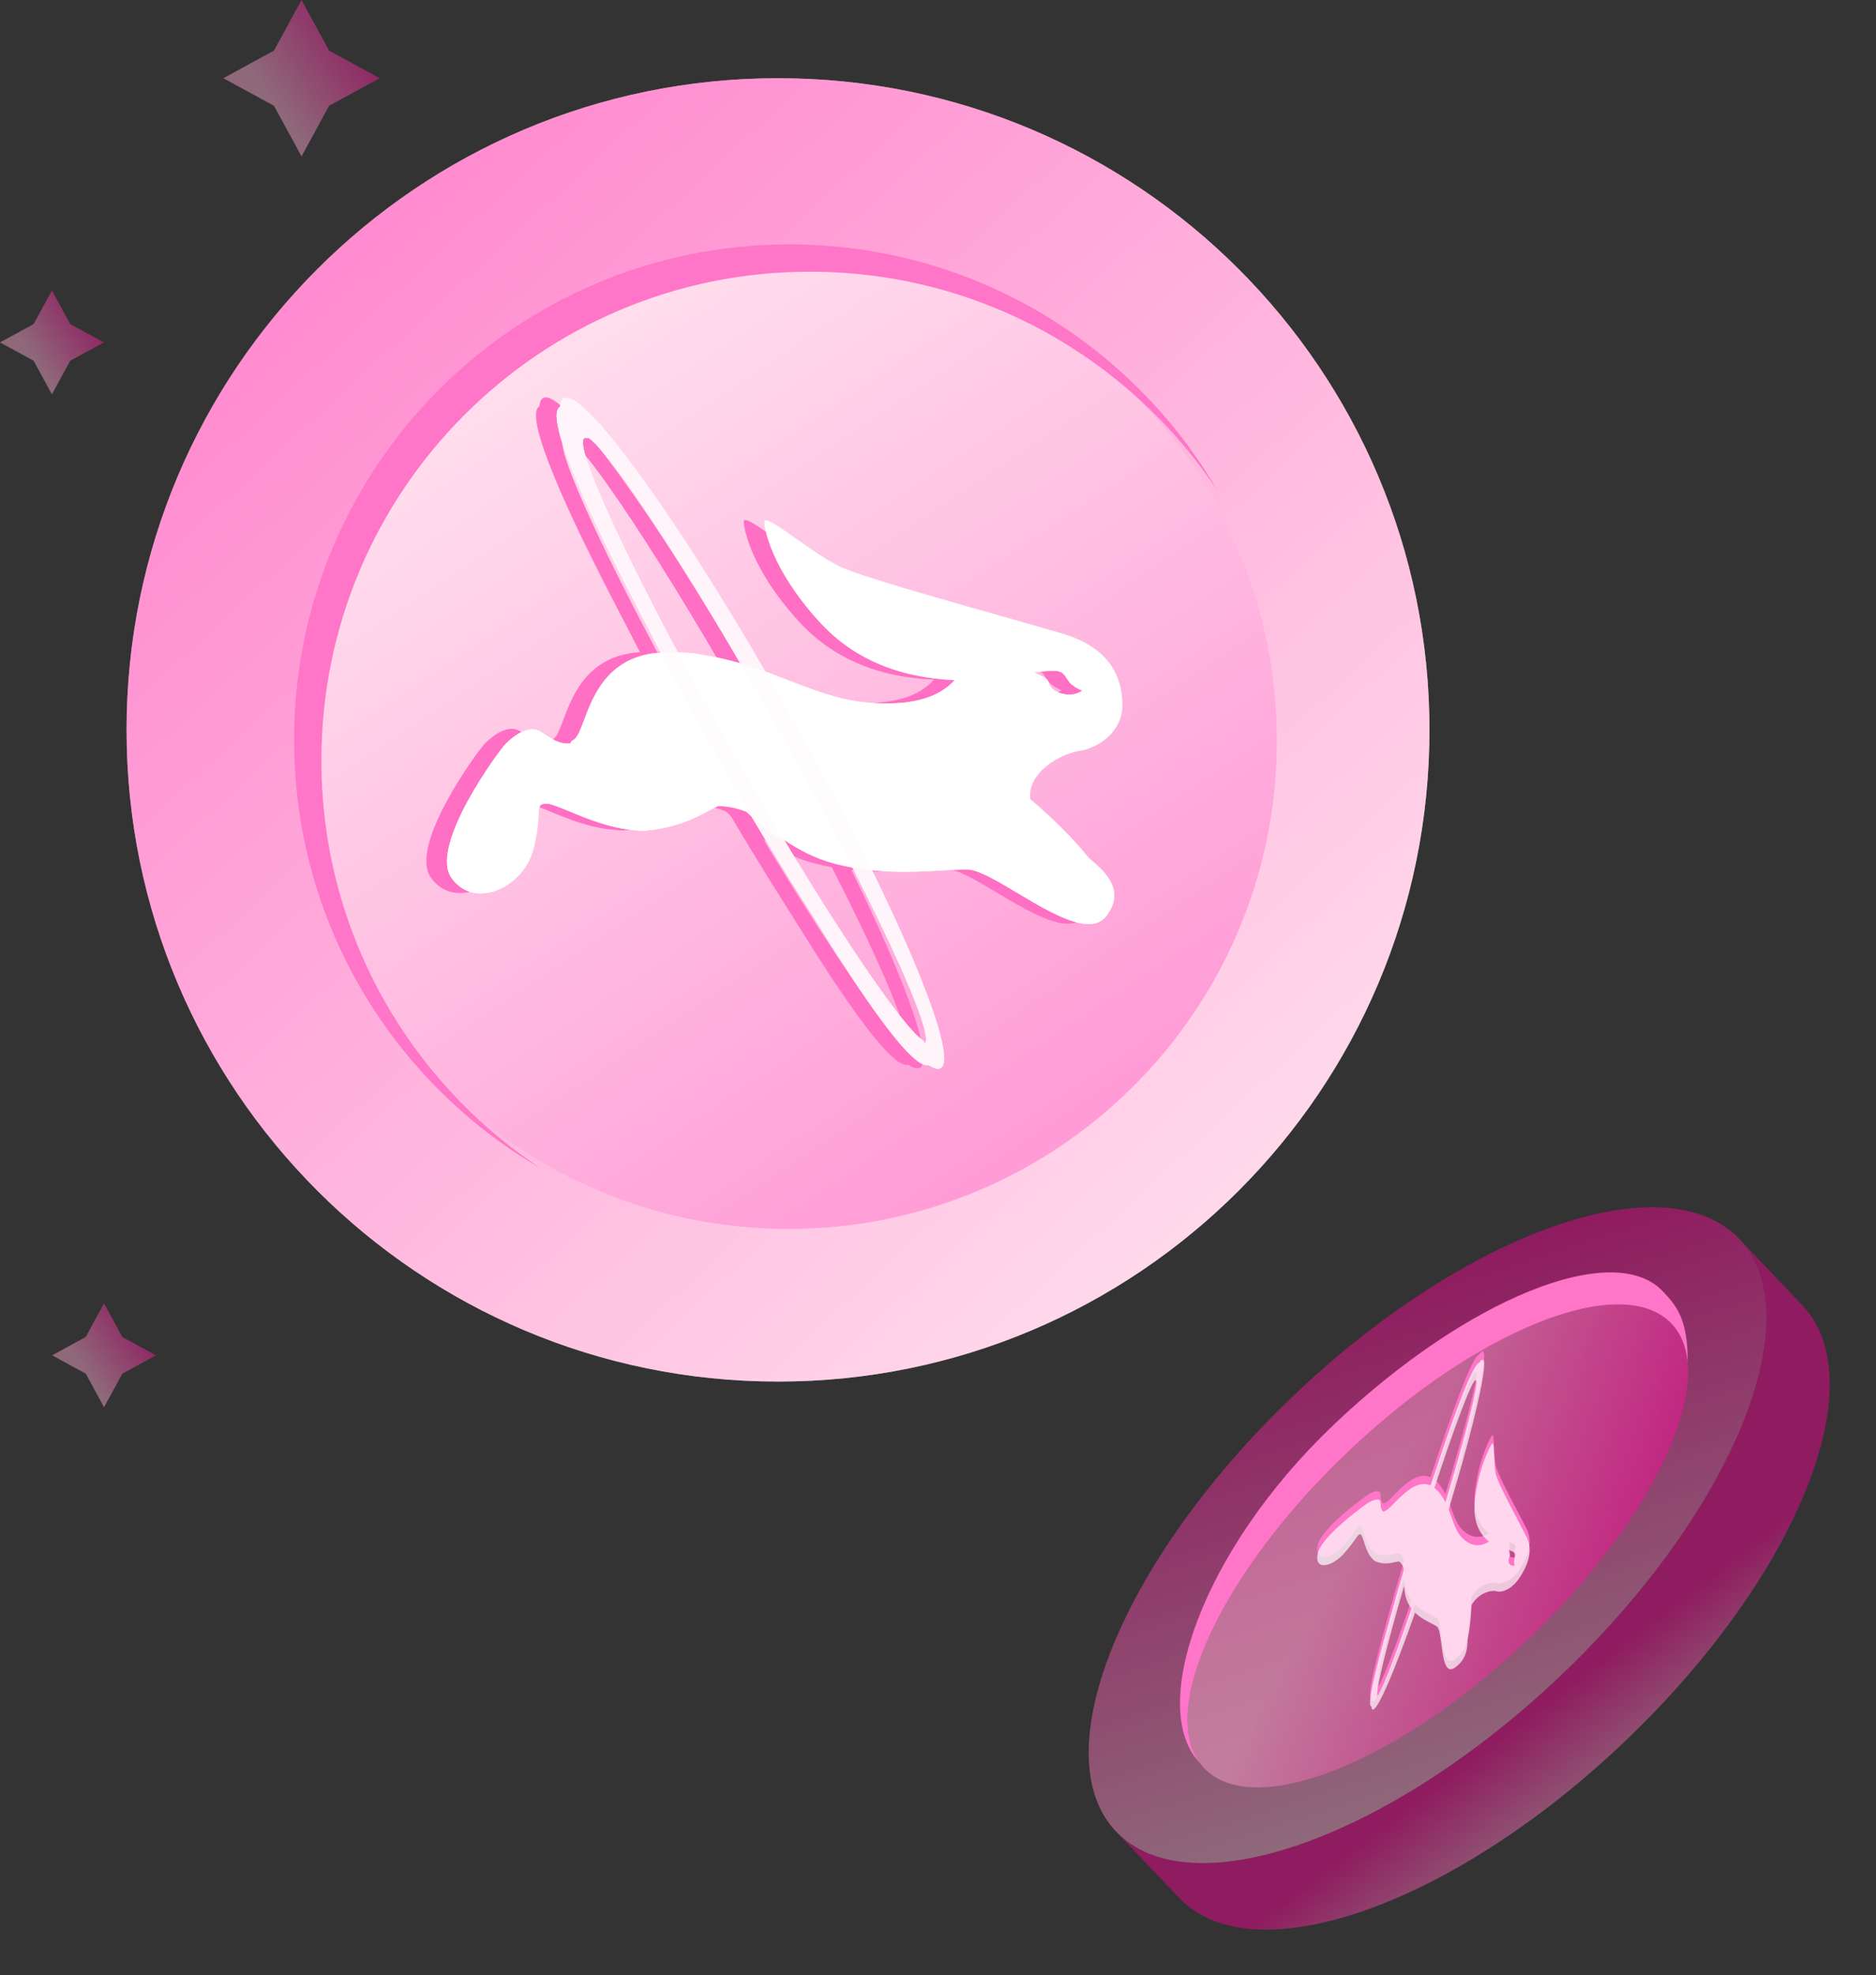 <svg width="458" height="482" viewBox="0 0 458 482" fill="none" xmlns="http://www.w3.org/2000/svg">
<rect x="0" y="0" width="458" height="482" fill="#333333" stroke="none"/>
<path d="M12.676 70.888L17.148 79.093L25.353 83.564L17.148 88.036L12.676 96.241L8.205 88.036L0 83.564L8.205 79.093L12.676 70.888Z" fill="url(#paint0_linear_368_1251)" fill-opacity="0.45"/>
<path d="M25.399 318.087L29.87 326.292L38.075 330.764L29.87 335.235L25.399 343.44L20.927 335.235L12.722 330.764L20.927 326.292L25.399 318.087Z" fill="url(#paint1_linear_368_1251)" fill-opacity="0.45"/>
<path d="M73.614 0L80.347 12.353L92.7 19.085L80.347 25.818L73.614 38.17L66.882 25.818L54.529 19.085L66.882 12.353L73.614 0Z" fill="url(#paint2_linear_368_1251)" fill-opacity="0.45"/>
<path d="M348.986 178.129C348.986 265.972 277.785 337.173 189.943 337.173C102.1 337.173 30.899 265.972 30.899 178.129C30.899 90.287 102.1 19.086 189.943 19.086C277.785 19.086 348.986 90.287 348.986 178.129Z" fill="white"/>
<path d="M348.986 178.129C348.986 265.972 277.785 337.173 189.943 337.173C102.1 337.173 30.899 265.972 30.899 178.129C30.899 90.287 102.1 19.086 189.943 19.086C277.785 19.086 348.986 90.287 348.986 178.129Z" fill="url(#paint3_linear_368_1251)" fill-opacity="0.45"/>
<path d="M311.752 180.649C311.752 246.531 258.344 299.939 192.462 299.939C126.58 299.939 73.171 246.531 73.171 180.649C73.171 114.767 126.58 61.358 192.462 61.358C258.344 61.358 311.752 114.767 311.752 180.649Z" fill="white"/>
<path d="M311.752 180.649C311.752 246.531 258.344 299.939 192.462 299.939C126.58 299.939 73.171 246.531 73.171 180.649C73.171 114.767 126.58 61.358 192.462 61.358C258.344 61.358 311.752 114.767 311.752 180.649Z" fill="url(#paint4_linear_368_1251)" fill-opacity="0.4"/>
<path fill-rule="evenodd" clip-rule="evenodd" d="M297.288 119.825C275.935 87.574 239.326 66.304 197.75 66.304C131.868 66.304 78.46 119.712 78.46 185.594C78.46 227.169 99.728 263.777 131.979 285.13C95.991 264.188 71.803 225.2 71.803 180.555C71.803 113.771 125.927 59.647 192.711 59.647C237.357 59.647 276.346 83.836 297.288 119.825Z" fill="#FF75C7"/>
<path fill-rule="evenodd" clip-rule="evenodd" d="M132.685 97.076C137.944 94.846 162.754 129.651 188.101 174.816C213.447 219.981 229.73 258.403 224.472 260.636C219.212 262.865 194.402 228.06 169.056 182.895C143.71 137.73 127.426 99.308 132.685 97.076ZM137.484 106.44C134.198 107.835 150.652 143.034 173.097 183.029C195.541 223.024 217.325 255.963 220.612 254.569C223.898 253.174 207.444 217.975 185 177.979C162.555 137.984 140.771 105.046 137.484 106.44Z" fill="#FF6FC3"/>
<path fill-rule="evenodd" clip-rule="evenodd" d="M131.803 99.118C132.548 98.806 134.963 101.705 138.551 106.926C138.189 106.74 137.899 106.688 137.686 106.777C134.37 108.166 150.968 143.198 173.609 183.003C194.501 219.732 214.825 250.48 220.448 253.924C221.875 257.458 222.413 259.546 221.841 259.786C216.533 262.007 195.101 227.821 169.532 182.871C143.964 137.92 126.496 101.339 131.803 99.118Z" fill="#FF6FC3"/>
<path fill-rule="evenodd" clip-rule="evenodd" d="M228.028 165.876C214.132 165.278 203.134 160.54 195.033 151.665C182.882 138.352 181.576 128.449 181.576 127.277C181.576 125.94 185.103 128.421 189.408 131.449C192.926 133.924 196.963 136.765 200.019 138.184C205.04 140.516 221.211 145.103 237.405 149.697C243.125 151.319 248.847 152.942 254.082 154.467C267.954 158.507 268.947 167.578 268.947 172.107C268.947 178.189 263.511 182.345 258.427 183.15C253.9 183.867 245.791 188.226 246.442 194.901C252.135 199.744 257.218 204.756 260.786 209.323C265.789 213.278 269.285 217.649 265.231 223.244C265.199 223.29 265.166 223.335 265.133 223.38C261.291 228.546 251.779 222.864 243.407 217.863C238.364 214.85 233.734 212.085 231.005 212.085C229.268 212.085 227.261 212.201 225.03 212.33H225.03C217.94 212.74 208.601 213.28 198.568 210.631C193.874 209.391 189.833 207.185 186.381 204.857C184.262 204.534 180.083 200.679 178.156 198.9C177.6 198.387 177.231 198.046 177.153 198.014C174.393 196.856 171.787 196.651 170.984 196.636C170.704 196.631 170.432 196.645 170.163 196.675C169.367 197.008 168.545 197.448 167.622 197.942L167.622 197.942C164.926 199.384 161.371 201.285 155.093 202.318C155.02 202.33 154.947 202.341 154.874 202.351C154.411 202.421 153.945 202.475 153.478 202.512C153.304 202.539 153.128 202.566 152.95 202.592C152.045 202.724 151.141 202.696 150.247 202.533C144.2 202.163 138.186 199.663 133.881 197.874C131.374 196.832 129.446 196.031 128.428 196.031C126.589 196.031 126.558 196.608 126.439 198.816C126.348 200.492 126.207 203.108 125.186 207.124C122.821 216.434 110.839 222.102 105.205 214.196C99.57 206.29 117.002 182.803 118.389 181.437C119.776 180.072 123.943 176.303 127.223 178.607C129.737 180.372 131.767 181.594 134.222 181.312C134.337 180.929 134.541 180.66 134.842 180.527C135.878 180.072 136.592 178.173 137.529 175.68C139.92 169.32 143.766 159.092 158.113 159.092C158.329 159.092 158.542 159.093 158.75 159.094C159.077 159.092 159.409 159.095 159.747 159.105C161.74 159.139 163.358 159.237 164.745 159.4C165.085 159.44 165.769 159.534 166.61 159.748C174.594 160.946 181.217 163.509 187.493 165.938C193.935 168.431 200.01 170.782 206.813 171.37C216.896 172.24 223.967 170.409 228.028 165.876ZM256.713 167.061C257.618 167.731 258.444 168.189 259.193 168.434C257.876 169.343 256.315 169.611 254.513 169.24C251.809 168.682 251.22 167.154 250.837 166.116C250.601 165.477 249.143 164.809 248.23 164.392C247.662 164.132 247.305 163.968 247.585 163.968C247.797 163.968 248.194 163.92 248.699 163.859C249.936 163.709 251.815 163.482 253.192 163.691C254.377 163.87 254.922 164.714 255.476 165.572C255.829 166.118 256.185 166.67 256.713 167.061Z" fill="#FF6FC3"/>
<path fill-rule="evenodd" clip-rule="evenodd" d="M137.728 97.179C142.987 94.949 167.797 129.754 193.144 174.92C218.49 220.085 234.773 258.507 229.515 260.739C224.255 262.969 199.445 228.164 174.099 182.999C148.753 137.834 132.469 99.412 137.728 97.179ZM142.527 106.543C139.241 107.938 155.695 143.137 178.14 183.133C200.584 223.128 222.368 256.066 225.655 254.672C228.941 253.277 212.487 218.078 190.043 178.083C167.598 138.088 145.814 105.15 142.527 106.543Z" fill="white"/>
<path fill-rule="evenodd" clip-rule="evenodd" d="M136.844 99.222C137.589 98.91 140.005 101.809 143.592 107.03C143.23 106.844 142.941 106.792 142.728 106.881C139.411 108.27 156.009 143.302 178.651 183.107C199.543 219.836 219.867 250.584 225.49 254.028C226.916 257.562 227.455 259.65 226.882 259.89C221.575 262.111 200.142 227.925 174.574 182.975C149.005 138.024 131.538 101.443 136.844 99.222Z" fill="white"/>
<path fill-rule="evenodd" clip-rule="evenodd" d="M233.068 165.981C219.172 165.382 208.174 160.645 200.073 151.77C187.922 138.456 186.616 128.553 186.616 127.382C186.616 126.044 190.143 128.525 194.447 131.554C197.966 134.029 202.003 136.869 205.059 138.288C210.08 140.621 226.251 145.208 242.445 149.801C248.165 151.423 253.887 153.046 259.122 154.571C272.994 158.612 273.987 167.682 273.987 172.212C273.987 178.293 268.55 182.449 263.467 183.254C258.94 183.972 250.832 188.33 251.482 195.005C257.175 199.848 262.258 204.861 265.826 209.427C270.83 213.384 274.326 217.755 270.268 223.351C270.25 223.378 270.231 223.405 270.211 223.432C270.199 223.449 270.186 223.467 270.173 223.484C266.331 228.65 256.819 222.968 248.447 217.967C243.404 214.955 238.774 212.189 236.045 212.189C234.308 212.189 232.3 212.305 230.07 212.434H230.07C222.98 212.844 213.641 213.385 203.608 210.735C198.913 209.495 194.872 207.289 191.419 204.961C189.299 204.634 185.124 200.782 183.198 199.004C182.642 198.491 182.273 198.15 182.195 198.118C179.435 196.96 176.829 196.755 176.026 196.74C175.746 196.735 175.472 196.749 175.203 196.78C174.407 197.112 173.585 197.552 172.662 198.046C169.966 199.488 166.411 201.39 160.133 202.422C160.063 202.434 159.994 202.444 159.924 202.454C159.457 202.525 158.987 202.579 158.516 202.617C158.344 202.644 158.169 202.67 157.992 202.696C157.088 202.828 156.186 202.8 155.294 202.638C149.245 202.269 143.228 199.768 138.921 197.978C136.414 196.937 134.486 196.135 133.468 196.135C131.629 196.135 131.598 196.712 131.479 198.92C131.388 200.596 131.247 203.212 130.226 207.229C127.861 216.538 115.879 222.207 110.245 214.3C104.61 206.394 122.042 182.907 123.429 181.542C124.816 180.176 128.983 176.408 132.263 178.711C134.778 180.477 136.808 181.699 139.264 181.416C139.379 181.033 139.583 180.764 139.884 180.631C140.92 180.176 141.634 178.277 142.571 175.784C144.962 169.424 148.808 159.196 163.155 159.196C163.383 159.196 163.607 159.197 163.827 159.198C164.128 159.196 164.435 159.2 164.747 159.208C166.759 159.241 168.39 159.34 169.787 159.504C170.128 159.544 170.815 159.639 171.659 159.854C179.639 161.052 186.26 163.615 192.533 166.043C198.974 168.535 205.05 170.887 211.853 171.474C221.936 172.344 229.007 170.513 233.068 165.981ZM261.752 167.165C262.657 167.835 263.483 168.293 264.233 168.538C262.915 169.447 261.354 169.715 259.552 169.344C256.848 168.786 256.259 167.258 255.876 166.22C255.64 165.581 254.182 164.913 253.269 164.496C252.701 164.236 252.344 164.072 252.624 164.072C252.836 164.072 253.233 164.024 253.739 163.963C254.975 163.813 256.854 163.586 258.231 163.795C259.416 163.974 259.961 164.818 260.515 165.676C260.868 166.222 261.224 166.774 261.752 167.165Z" fill="white"/>
<path fill-rule="evenodd" clip-rule="evenodd" d="M137.728 97.179C142.987 94.949 167.797 129.754 193.144 174.92C218.49 220.085 234.773 258.507 229.515 260.739C224.255 262.969 199.445 228.164 174.099 182.999C148.753 137.834 132.469 99.412 137.728 97.179ZM142.527 106.543C139.241 107.938 155.695 143.137 178.14 183.133C200.584 223.128 222.368 256.066 225.655 254.672C228.941 253.277 212.487 218.078 190.043 178.083C167.598 138.088 145.814 105.15 142.527 106.543Z" fill="#FFF4FA"/>
<path fill-rule="evenodd" clip-rule="evenodd" d="M136.844 99.222C137.589 98.91 140.005 101.809 143.592 107.03C143.23 106.844 142.941 106.792 142.728 106.881C139.411 108.27 156.009 143.302 178.651 183.107C199.543 219.836 219.867 250.584 225.49 254.028C226.916 257.562 227.455 259.65 226.882 259.89C221.575 262.111 200.142 227.925 174.574 182.975C149.005 138.024 131.538 101.443 136.844 99.222Z" fill="#FFF4FA"/>
<path fill-rule="evenodd" clip-rule="evenodd" d="M233.068 165.981C219.172 165.382 208.174 160.645 200.073 151.77C187.922 138.456 186.616 128.553 186.616 127.382C186.616 126.044 190.143 128.525 194.447 131.554C197.966 134.029 202.003 136.869 205.059 138.288C210.08 140.621 226.251 145.208 242.445 149.801C248.165 151.423 253.887 153.046 259.122 154.571C272.994 158.612 273.987 167.682 273.987 172.212C273.987 178.293 268.55 182.449 263.467 183.254C258.94 183.972 250.832 188.33 251.482 195.005C257.175 199.848 262.258 204.861 265.826 209.427C270.83 213.384 274.326 217.755 270.268 223.351C270.25 223.378 270.231 223.405 270.211 223.432C270.199 223.449 270.186 223.467 270.173 223.484C266.331 228.65 256.819 222.968 248.447 217.967C243.404 214.955 238.774 212.189 236.045 212.189C234.308 212.189 232.3 212.305 230.07 212.434H230.07C222.98 212.844 213.641 213.385 203.608 210.735C198.913 209.495 194.872 207.289 191.419 204.961C189.299 204.634 185.124 200.782 183.198 199.004C182.642 198.491 182.273 198.15 182.195 198.118C179.435 196.96 176.829 196.755 176.026 196.74C175.746 196.735 175.472 196.749 175.203 196.78C174.407 197.112 173.585 197.552 172.662 198.046C169.966 199.488 166.411 201.39 160.133 202.422C160.063 202.434 159.994 202.444 159.924 202.454C159.457 202.525 158.987 202.579 158.516 202.617C158.344 202.644 158.169 202.67 157.992 202.696C157.088 202.828 156.186 202.8 155.294 202.638C149.245 202.269 143.228 199.768 138.921 197.978C136.414 196.937 134.486 196.135 133.468 196.135C131.629 196.135 131.598 196.712 131.479 198.92C131.388 200.596 131.247 203.212 130.226 207.229C127.861 216.538 115.879 222.207 110.245 214.3C104.61 206.394 122.042 182.907 123.429 181.542C124.816 180.176 128.983 176.408 132.263 178.711C134.778 180.477 136.808 181.699 139.264 181.416C139.379 181.033 139.583 180.764 139.884 180.631C140.92 180.176 141.634 178.277 142.571 175.784C144.962 169.424 148.808 159.196 163.155 159.196C163.383 159.196 163.607 159.197 163.827 159.198C164.128 159.196 164.435 159.2 164.747 159.208C166.759 159.241 168.39 159.34 169.787 159.504C170.128 159.544 170.815 159.639 171.659 159.854C179.639 161.052 186.26 163.615 192.533 166.043C198.974 168.535 205.05 170.887 211.853 171.474C221.936 172.344 229.007 170.513 233.068 165.981ZM261.752 167.165C262.657 167.835 263.483 168.293 264.233 168.538C262.915 169.447 261.354 169.715 259.552 169.344C256.848 168.786 256.259 167.258 255.876 166.22C255.64 165.581 254.182 164.913 253.269 164.496C252.701 164.236 252.344 164.072 252.624 164.072C252.836 164.072 253.233 164.024 253.739 163.963C254.975 163.813 256.854 163.586 258.231 163.795C259.416 163.974 259.961 164.818 260.515 165.676C260.868 166.222 261.224 166.774 261.752 167.165Z" fill="white" fill-opacity="0.7"/>
<path d="M381.085 408.889C339.089 448.832 290.459 465.899 272.481 446.997C254.503 428.095 273.981 380.38 315.977 340.436C357.987 300.479 406.603 283.426 424.581 302.328C442.559 321.23 423.095 368.931 381.085 408.889Z" fill="url(#paint5_linear_368_1251)" fill-opacity="0.45"/>
<path d="M372.892 400.275C341.385 430.243 306.073 444.234 293.988 431.528C281.916 418.836 297.658 384.241 329.151 354.287C360.644 324.332 395.984 310.342 408.069 323.048C420.141 335.739 404.4 370.307 372.892 400.275Z" fill="url(#paint6_linear_368_1251)" fill-opacity="0.45"/>
<path fill-rule="evenodd" clip-rule="evenodd" d="M412.015 332.381C411.635 328.611 410.348 325.441 408.072 323.048C395.987 310.342 360.647 324.333 329.154 354.287C298.62 383.329 282.893 416.733 292.964 430.308C292.953 430.297 292.942 430.285 292.93 430.273C280.11 416.794 293.307 378.434 325.601 347.717C357.881 317.014 393.837 302.41 405.922 315.116C408.889 318.236 412.115 321.627 412.017 332.212C412.017 332.268 412.016 332.325 412.015 332.381Z" fill="#FF75C7"/>
<path fill-rule="evenodd" clip-rule="evenodd" d="M361.933 329.793C363.769 329.603 359.272 348.569 351.89 372.154C344.508 395.74 337.035 415.015 335.199 415.206C333.363 415.396 337.859 396.43 345.242 372.845C352.624 349.259 360.097 329.984 361.933 329.793ZM360.3 334.615C359.152 334.734 352.653 352.622 346.116 373.508C339.579 394.394 334.94 412.088 336.087 411.97C337.235 411.85 343.734 393.963 350.271 373.077C356.809 352.19 361.447 334.496 360.3 334.615Z" fill="#FF75C7"/>
<path fill-rule="evenodd" clip-rule="evenodd" d="M361.142 330.556C361.4 330.531 361.105 332.163 360.4 334.988C360.372 334.852 360.322 334.786 360.248 334.793C359.095 334.906 352.677 352.742 346.24 373.574C340.3 392.796 335.967 409.312 336.238 411.663C335.534 413.425 335.05 414.421 334.851 414.44C333.007 414.619 338.087 396.43 345.357 372.905C352.627 349.38 359.298 330.736 361.142 330.556Z" fill="#FF75C7"/>
<path fill-rule="evenodd" clip-rule="evenodd" d="M363.51 374.213C360.544 371.87 359.433 368.148 360.179 363.047C361.298 355.394 363.877 350.859 364.217 350.345C364.605 349.759 364.682 351.375 364.776 353.346C364.852 354.957 364.94 356.806 365.219 357.885C365.676 359.659 367.999 364.089 370.325 368.526C371.146 370.093 371.968 371.66 372.708 373.112C374.67 376.959 372.262 381.082 370.947 383.067C369.182 385.732 366.747 386.74 365.365 386.332C364.133 385.969 361.036 386.665 359.246 389.688C359.126 392.662 358.82 395.619 358.301 398.154C358.283 400.637 357.804 403.076 355.262 404.922C355.243 404.936 355.223 404.951 355.203 404.965C352.835 406.654 352.335 402.741 351.895 399.296C351.63 397.221 351.387 395.316 350.77 394.908C350.378 394.648 349.89 394.398 349.349 394.121C347.628 393.24 345.361 392.079 343.863 389.416C343.162 388.17 342.889 386.599 342.785 385.062C342.399 384.603 342.575 382.288 342.655 381.22C342.679 380.912 342.694 380.707 342.686 380.681C342.398 379.761 341.869 379.281 341.692 379.154C341.63 379.111 341.565 379.076 341.496 379.049C341.219 379.076 340.905 379.146 340.553 379.224C339.526 379.452 338.17 379.754 336.452 379.267C336.433 379.261 336.414 379.255 336.395 379.249C336.269 379.21 336.146 379.163 336.029 379.109C335.982 379.095 335.935 379.081 335.888 379.066C335.646 378.988 335.45 378.841 335.295 378.636C334.036 377.569 333.403 375.573 332.949 374.145C332.685 373.313 332.482 372.673 332.252 372.521C331.836 372.246 331.662 372.494 330.994 373.444C330.487 374.165 329.696 375.29 328.299 376.897C325.063 380.623 320.71 381.314 321.732 377.006C322.754 372.698 333.51 365.014 334.22 364.623C334.929 364.232 336.964 363.204 337.037 364.705C337.093 365.854 337.197 366.694 337.833 366.937C337.97 366.787 338.095 366.699 338.201 366.686C338.567 366.642 339.28 365.917 340.215 364.964C342.602 362.535 346.439 358.628 349.681 360.776C349.733 360.81 349.784 360.844 349.834 360.878C349.902 360.922 349.97 360.969 350.037 361.02C350.482 361.335 350.822 361.622 351.09 361.903C351.155 361.972 351.283 362.116 351.411 362.336C352.867 364.055 353.62 366.17 354.333 368.173C355.064 370.23 355.755 372.169 357.122 373.445C359.147 375.335 361.276 375.591 363.51 374.213ZM369.645 379.024C369.655 379.453 369.709 379.777 369.807 379.997C369.246 380.198 368.815 380.082 368.516 379.65C368.067 379.001 368.377 378.243 368.592 377.731C368.724 377.415 368.588 376.905 368.503 376.585C368.451 376.386 368.417 376.261 368.48 376.303C368.528 376.334 368.632 376.373 368.764 376.422C369.087 376.541 369.578 376.723 369.828 377.02C370.044 377.276 369.922 377.728 369.798 378.187C369.719 378.479 369.64 378.774 369.645 379.024Z" fill="#FF75C7"/>
<path fill-rule="evenodd" clip-rule="evenodd" d="M353.672 368.392C353.908 368.993 354.123 369.598 354.335 370.193C355.067 372.249 355.757 374.189 357.124 375.464C359.149 377.355 361.279 377.611 363.512 376.232C360.546 373.89 359.436 370.168 360.181 365.066C361.3 357.414 363.879 352.878 364.219 352.365C364.607 351.779 364.684 353.394 364.778 355.365C364.854 356.976 364.942 358.825 365.221 359.905C365.678 361.678 368.001 366.109 370.327 370.545L370.327 370.545C371.148 372.112 371.97 373.68 372.71 375.131C374.672 378.978 372.264 383.102 370.949 385.087C369.184 387.752 366.749 388.759 365.367 388.351C364.136 387.988 361.038 388.685 359.248 391.707C359.128 394.681 358.822 397.639 358.303 400.174C358.285 402.658 357.806 405.098 355.262 406.943L355.233 406.964L355.205 406.985C352.837 408.673 352.337 404.76 351.897 401.315C351.632 399.24 351.389 397.336 350.772 396.927C350.38 396.667 349.892 396.418 349.351 396.14L349.351 396.14C348.175 395.538 346.744 394.805 345.478 393.552C340.588 407.475 336.494 417.09 335.2 417.225C334.975 417.248 334.845 416.984 334.804 416.459C333.662 416.359 335.557 408.202 339.101 395.812C340.132 391.994 341.324 387.802 342.649 383.354C342.652 383.314 342.655 383.276 342.658 383.24C342.681 382.931 342.696 382.727 342.688 382.701C342.401 381.781 341.871 381.301 341.694 381.174C341.633 381.13 341.567 381.095 341.498 381.069C341.221 381.095 340.907 381.165 340.556 381.243L340.555 381.243C339.528 381.472 338.173 381.773 336.454 381.286C336.435 381.281 336.416 381.275 336.398 381.268C336.271 381.23 336.149 381.183 336.031 381.129C335.985 381.115 335.938 381.1 335.891 381.085C335.648 381.008 335.452 380.861 335.298 380.656C334.038 379.589 333.405 377.593 332.951 376.164C332.687 375.332 332.484 374.693 332.254 374.54C331.839 374.265 331.664 374.513 330.996 375.463C330.489 376.184 329.698 377.309 328.302 378.917C325.065 382.642 320.712 383.333 321.734 379.025C322.756 374.717 333.512 367.033 334.222 366.643C334.931 366.252 336.967 365.224 337.039 366.724C337.095 367.874 337.199 368.713 337.836 368.957C337.973 368.807 338.097 368.719 338.204 368.706C338.57 368.661 339.282 367.936 340.217 366.984C342.495 364.666 346.095 361.001 349.236 362.539C349.632 361.358 350.026 360.198 350.415 359.062C355.503 343.657 359.673 332.884 361.109 332.58C361.45 332.097 361.728 331.833 361.934 331.812C363.617 331.638 359.978 347.565 353.672 368.392ZM342.785 387.079C338.704 401.045 336.024 411.817 336.239 413.681C336.198 413.784 336.158 413.884 336.118 413.982C336.976 413.695 340.393 404.9 344.591 392.542C344.334 392.205 344.091 391.837 343.865 391.435C343.164 390.19 342.891 388.618 342.787 387.081C342.786 387.08 342.786 387.08 342.785 387.079ZM350.196 363.152C355.113 348.126 359.335 336.901 360.249 336.812C360.323 336.805 360.373 336.871 360.401 337.007L360.449 336.815C360.802 338.444 357.619 350.857 352.88 366.604C352.477 365.812 352.003 365.052 351.414 364.356C351.285 364.135 351.158 363.991 351.093 363.923C350.857 363.676 350.565 363.424 350.196 363.152ZM369.809 382.016C369.711 381.797 369.657 381.473 369.647 381.044C369.642 380.793 369.721 380.498 369.8 380.206C369.924 379.747 370.046 379.296 369.83 379.04C369.58 378.742 369.089 378.561 368.766 378.441C368.634 378.392 368.53 378.354 368.483 378.322C368.419 378.28 368.453 378.405 368.505 378.604C368.591 378.924 368.726 379.435 368.594 379.75C368.379 380.262 368.069 381.02 368.518 381.669C368.817 382.102 369.248 382.218 369.809 382.016Z" fill="white" fill-opacity="0.7"/>
<path fill-rule="evenodd" clip-rule="evenodd" d="M272.63 447.152C290.726 465.805 339.205 448.723 381.086 408.889C423.096 368.931 442.56 321.23 424.582 302.328C424.181 301.907 423.765 301.503 423.334 301.118L423.386 301.069L439.873 318.404C439.917 318.449 439.96 318.494 440.004 318.54C457.982 337.441 438.545 385.171 396.535 425.129C354.539 465.072 305.895 482.124 287.903 463.208L287.903 463.208L287.902 463.209L272.63 447.152ZM272.334 446.841C271.987 446.468 271.654 446.085 271.335 445.69L271.285 445.738L272.334 446.841Z" fill="url(#paint7_linear_368_1251)" fill-opacity="0.45"/>
<defs>
<linearGradient id="paint0_linear_368_1251" x1="36.181" y1="90.033" x2="18.657" y2="102.328" gradientUnits="userSpaceOnUse">
<stop offset="0.085" stop-color="#FF0097"/>
<stop offset="1" stop-color="#FFA9D1"/>
</linearGradient>
<linearGradient id="paint1_linear_368_1251" x1="48.903" y1="337.232" x2="31.379" y2="349.527" gradientUnits="userSpaceOnUse">
<stop offset="0.085" stop-color="#FF0097"/>
<stop offset="1" stop-color="#FFA9D1"/>
</linearGradient>
<linearGradient id="paint2_linear_368_1251" x1="109.002" y1="28.824" x2="82.618" y2="47.334" gradientUnits="userSpaceOnUse">
<stop offset="0.085" stop-color="#FF0097"/>
<stop offset="1" stop-color="#FFA9D1"/>
</linearGradient>
<linearGradient id="paint3_linear_368_1251" x1="84.246" y1="64.313" x2="296.084" y2="294.08" gradientUnits="userSpaceOnUse">
<stop stop-color="#FF0097"/>
<stop offset="1" stop-color="#FFA9D1"/>
</linearGradient>
<linearGradient id="paint4_linear_368_1251" x1="-51.065" y1="-190.754" x2="265.224" y2="282.199" gradientUnits="userSpaceOnUse">
<stop offset="0.594" stop-color="#FFA9D1"/>
<stop offset="1" stop-color="#FF0097"/>
</linearGradient>
<linearGradient id="paint5_linear_368_1251" x1="381.32" y1="300.152" x2="418.419" y2="417.479" gradientUnits="userSpaceOnUse">
<stop stop-color="#FF0097"/>
<stop offset="1" stop-color="#FFA9D1"/>
</linearGradient>
<linearGradient id="paint6_linear_368_1251" x1="362.47" y1="447.599" x2="308.274" y2="415.494" gradientUnits="userSpaceOnUse">
<stop offset="0.085" stop-color="#FF0097"/>
<stop offset="1" stop-color="#FFA9D1"/>
</linearGradient>
<linearGradient id="paint7_linear_368_1251" x1="386.191" y1="408.739" x2="404.472" y2="432.64" gradientUnits="userSpaceOnUse">
<stop stop-color="#FF0097"/>
<stop offset="1" stop-color="#FFA9D1"/>
</linearGradient>
</defs>
</svg>
